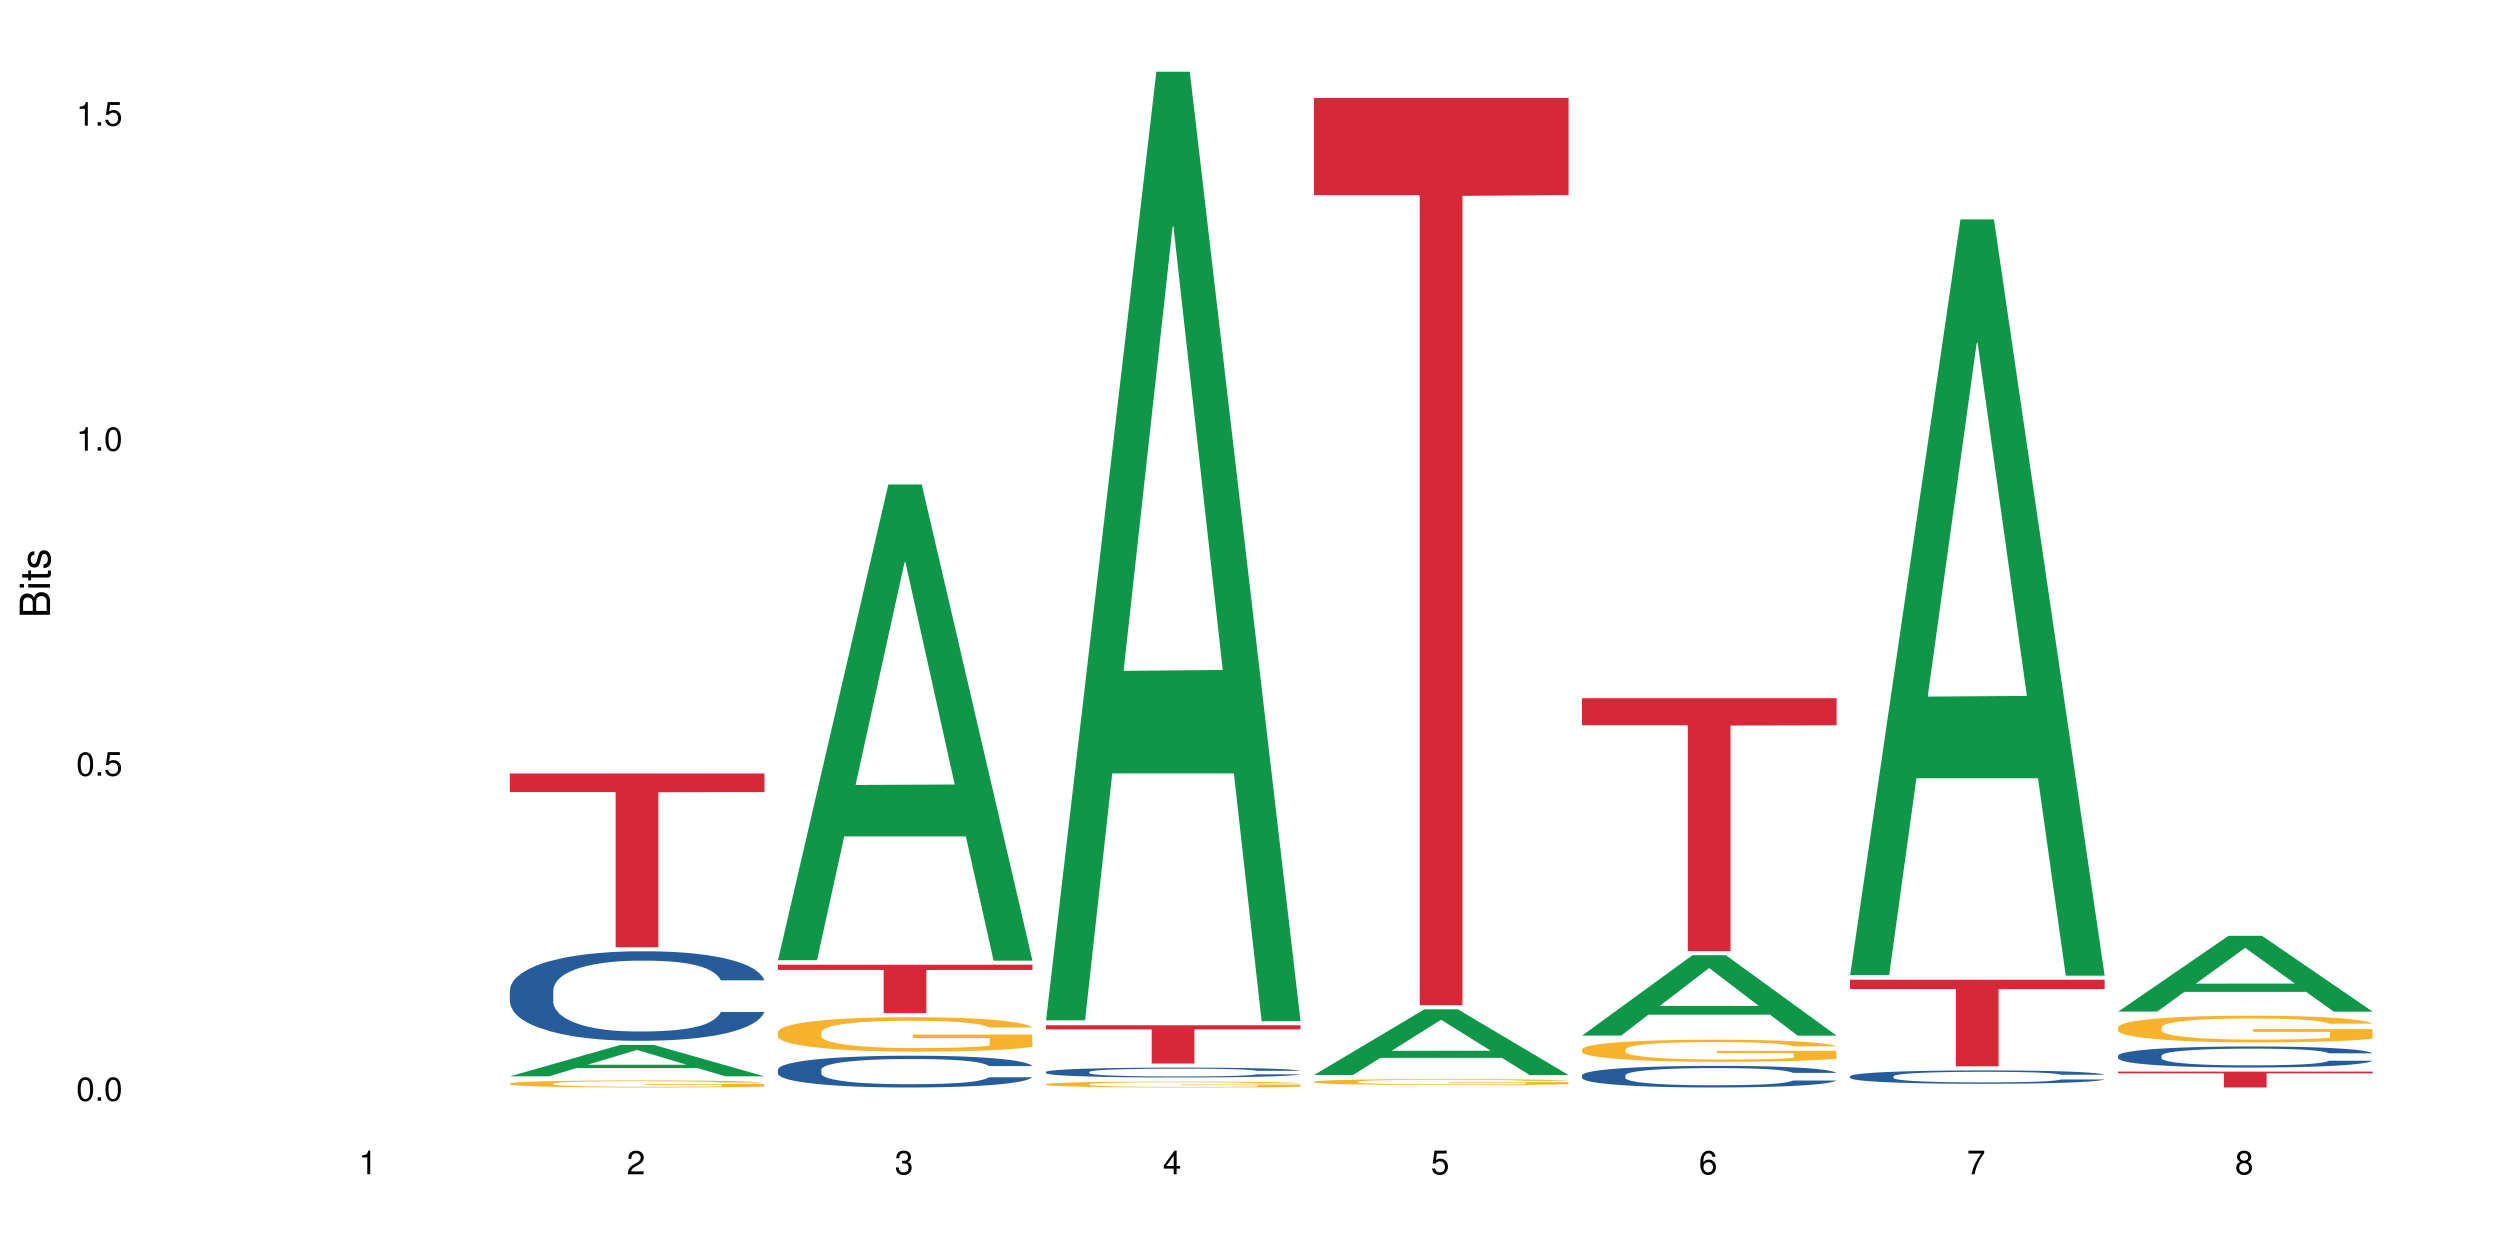 <?xml version="1.0" encoding="UTF-8"?>
<svg xmlns="http://www.w3.org/2000/svg" xmlns:xlink="http://www.w3.org/1999/xlink" width="720pt" height="360pt" viewBox="0 0 720 360" version="1.1">
<defs>
<g>
<symbol overflow="visible" id="glyph0-0">
<path style="stroke:none;" d=""/>
</symbol>
<symbol overflow="visible" id="glyph0-1">
<path style="stroke:none;" d="M 2.641 -6.797 C 2 -6.797 1.422 -6.531 1.078 -6.047 C 0.641 -5.453 0.406 -4.547 0.406 -3.297 C 0.406 -1 1.188 0.219 2.641 0.219 C 4.078 0.219 4.859 -1 4.859 -3.234 C 4.859 -4.562 4.656 -5.438 4.203 -6.047 C 3.844 -6.531 3.281 -6.797 2.641 -6.797 Z M 2.641 -6.047 C 3.547 -6.047 4 -5.125 4 -3.312 C 4 -1.375 3.562 -0.484 2.625 -0.484 C 1.734 -0.484 1.281 -1.422 1.281 -3.281 C 1.281 -5.141 1.734 -6.047 2.641 -6.047 Z M 2.641 -6.047 "/>
</symbol>
<symbol overflow="visible" id="glyph0-2">
<path style="stroke:none;" d="M 1.828 -1 L 0.828 -1 L 0.828 0 L 1.828 0 Z M 1.828 -1 "/>
</symbol>
<symbol overflow="visible" id="glyph0-3">
<path style="stroke:none;" d="M 4.562 -6.797 L 1.062 -6.797 L 0.547 -3.094 L 1.328 -3.094 C 1.719 -3.562 2.047 -3.734 2.578 -3.734 C 3.484 -3.734 4.062 -3.109 4.062 -2.094 C 4.062 -1.125 3.484 -0.531 2.578 -0.531 C 1.828 -0.531 1.375 -0.906 1.188 -1.672 L 0.328 -1.672 C 0.453 -1.109 0.547 -0.844 0.75 -0.594 C 1.125 -0.078 1.828 0.219 2.594 0.219 C 3.969 0.219 4.922 -0.781 4.922 -2.219 C 4.922 -3.562 4.031 -4.484 2.719 -4.484 C 2.25 -4.484 1.859 -4.359 1.469 -4.062 L 1.734 -5.969 L 4.562 -5.969 Z M 4.562 -6.797 "/>
</symbol>
<symbol overflow="visible" id="glyph0-4">
<path style="stroke:none;" d="M 2.484 -4.844 L 2.484 0 L 3.328 0 L 3.328 -6.797 L 2.766 -6.797 C 2.469 -5.75 2.281 -5.609 0.984 -5.453 L 0.984 -4.844 Z M 2.484 -4.844 "/>
</symbol>
<symbol overflow="visible" id="glyph0-5">
<path style="stroke:none;" d="M 4.859 -0.828 L 1.281 -0.828 C 1.359 -1.391 1.672 -1.75 2.5 -2.234 L 3.469 -2.75 C 4.406 -3.266 4.906 -3.969 4.906 -4.812 C 4.906 -5.375 4.672 -5.906 4.266 -6.266 C 3.859 -6.625 3.375 -6.797 2.719 -6.797 C 1.859 -6.797 1.219 -6.5 0.844 -5.922 C 0.609 -5.562 0.5 -5.125 0.484 -4.438 L 1.328 -4.438 C 1.359 -4.906 1.406 -5.188 1.531 -5.406 C 1.75 -5.812 2.188 -6.062 2.703 -6.062 C 3.469 -6.062 4.031 -5.516 4.031 -4.781 C 4.031 -4.25 3.719 -3.797 3.125 -3.438 L 2.234 -2.938 C 0.812 -2.141 0.406 -1.5 0.328 0 L 4.859 0 Z M 4.859 -0.828 "/>
</symbol>
<symbol overflow="visible" id="glyph0-6">
<path style="stroke:none;" d="M 2.125 -3.125 L 2.578 -3.125 C 3.516 -3.125 3.984 -2.703 3.984 -1.891 C 3.984 -1.031 3.469 -0.531 2.578 -0.531 C 1.656 -0.531 1.203 -0.984 1.156 -1.969 L 0.312 -1.969 C 0.344 -1.422 0.438 -1.078 0.609 -0.766 C 0.953 -0.109 1.625 0.219 2.547 0.219 C 3.953 0.219 4.859 -0.609 4.859 -1.906 C 4.859 -2.766 4.516 -3.25 3.703 -3.516 C 4.344 -3.766 4.656 -4.25 4.656 -4.938 C 4.656 -6.109 3.875 -6.797 2.578 -6.797 C 1.203 -6.797 0.484 -6.047 0.453 -4.609 L 1.297 -4.609 C 1.312 -5.016 1.344 -5.25 1.453 -5.453 C 1.641 -5.828 2.062 -6.062 2.594 -6.062 C 3.344 -6.062 3.797 -5.625 3.797 -4.906 C 3.797 -4.422 3.609 -4.141 3.25 -3.984 C 3.016 -3.891 2.719 -3.844 2.125 -3.844 Z M 2.125 -3.125 "/>
</symbol>
<symbol overflow="visible" id="glyph0-7">
<path style="stroke:none;" d="M 3.141 -1.625 L 3.141 0 L 3.984 0 L 3.984 -1.625 L 4.984 -1.625 L 4.984 -2.391 L 3.984 -2.391 L 3.984 -6.797 L 3.359 -6.797 L 0.266 -2.516 L 0.266 -1.625 Z M 3.141 -2.391 L 1 -2.391 L 3.141 -5.359 Z M 3.141 -2.391 "/>
</symbol>
<symbol overflow="visible" id="glyph0-8">
<path style="stroke:none;" d="M 4.781 -5.031 C 4.609 -6.141 3.891 -6.797 2.844 -6.797 C 2.094 -6.797 1.422 -6.438 1.031 -5.828 C 0.609 -5.172 0.406 -4.344 0.406 -3.094 C 0.406 -1.953 0.578 -1.234 0.984 -0.625 C 1.359 -0.078 1.953 0.219 2.703 0.219 C 3.984 0.219 4.922 -0.734 4.922 -2.078 C 4.922 -3.344 4.062 -4.234 2.844 -4.234 C 2.172 -4.234 1.641 -3.969 1.281 -3.469 C 1.281 -5.125 1.828 -6.047 2.797 -6.047 C 3.391 -6.047 3.797 -5.672 3.938 -5.031 Z M 2.734 -3.484 C 3.547 -3.484 4.062 -2.922 4.062 -2 C 4.062 -1.156 3.484 -0.531 2.703 -0.531 C 1.922 -0.531 1.328 -1.188 1.328 -2.047 C 1.328 -2.891 1.906 -3.484 2.734 -3.484 Z M 2.734 -3.484 "/>
</symbol>
<symbol overflow="visible" id="glyph0-9">
<path style="stroke:none;" d="M 4.984 -6.797 L 0.438 -6.797 L 0.438 -5.969 L 4.109 -5.969 C 2.5 -3.656 1.828 -2.234 1.328 0 L 2.219 0 C 2.594 -2.172 3.453 -4.047 4.984 -6.094 Z M 4.984 -6.797 "/>
</symbol>
<symbol overflow="visible" id="glyph0-10">
<path style="stroke:none;" d="M 3.75 -3.578 C 4.453 -4 4.688 -4.344 4.688 -4.984 C 4.688 -6.047 3.844 -6.797 2.641 -6.797 C 1.438 -6.797 0.594 -6.047 0.594 -4.984 C 0.594 -4.359 0.828 -4.016 1.516 -3.578 C 0.734 -3.203 0.359 -2.641 0.359 -1.891 C 0.359 -0.641 1.297 0.219 2.641 0.219 C 3.984 0.219 4.922 -0.641 4.922 -1.875 C 4.922 -2.641 4.531 -3.203 3.75 -3.578 Z M 2.641 -6.047 C 3.359 -6.047 3.812 -5.625 3.812 -4.969 C 3.812 -4.344 3.344 -3.922 2.641 -3.922 C 1.922 -3.922 1.453 -4.344 1.453 -4.984 C 1.453 -5.625 1.922 -6.047 2.641 -6.047 Z M 2.641 -3.203 C 3.484 -3.203 4.062 -2.672 4.062 -1.875 C 4.062 -1.062 3.484 -0.531 2.625 -0.531 C 1.797 -0.531 1.219 -1.078 1.219 -1.875 C 1.219 -2.672 1.797 -3.203 2.641 -3.203 Z M 2.641 -3.203 "/>
</symbol>
<symbol overflow="visible" id="glyph1-0">
<path style="stroke:none;" d=""/>
</symbol>
<symbol overflow="visible" id="glyph1-1">
<path style="stroke:none;" d="M 0 -0.953 L 0 -4.891 C 0 -5.719 -0.234 -6.344 -0.734 -6.797 C -1.188 -7.234 -1.812 -7.469 -2.5 -7.469 C -3.547 -7.469 -4.188 -7 -4.625 -5.875 C -4.984 -6.672 -5.641 -7.094 -6.531 -7.094 C -7.156 -7.094 -7.734 -6.859 -8.141 -6.391 C -8.562 -5.938 -8.75 -5.344 -8.75 -4.5 L -8.75 -0.953 Z M -4.984 -2.062 L -7.766 -2.062 L -7.766 -4.219 C -7.766 -4.844 -7.688 -5.203 -7.453 -5.5 C -7.219 -5.812 -6.859 -5.969 -6.375 -5.969 C -5.906 -5.969 -5.531 -5.812 -5.297 -5.5 C -5.062 -5.203 -4.984 -4.844 -4.984 -4.219 Z M -0.984 -2.062 L -4 -2.062 L -4 -4.781 C -4 -5.328 -3.859 -5.688 -3.578 -5.953 C -3.297 -6.219 -2.922 -6.359 -2.484 -6.359 C -2.062 -6.359 -1.688 -6.219 -1.406 -5.953 C -1.109 -5.688 -0.984 -5.328 -0.984 -4.781 Z M -0.984 -2.062 "/>
</symbol>
<symbol overflow="visible" id="glyph1-2">
<path style="stroke:none;" d="M -6.281 -1.797 L -6.281 -0.797 L 0 -0.797 L 0 -1.797 Z M -8.75 -1.797 L -8.75 -0.797 L -7.484 -0.797 L -7.484 -1.797 Z M -8.75 -1.797 "/>
</symbol>
<symbol overflow="visible" id="glyph1-3">
<path style="stroke:none;" d="M -6.281 -3.047 L -6.281 -2.016 L -8.016 -2.016 L -8.016 -1.016 L -6.281 -1.016 L -6.281 -0.172 L -5.469 -0.172 L -5.469 -1.016 L -0.719 -1.016 C -0.078 -1.016 0.281 -1.453 0.281 -2.234 C 0.281 -2.469 0.25 -2.719 0.188 -3.047 L -0.641 -3.047 C -0.609 -2.922 -0.594 -2.766 -0.594 -2.562 C -0.594 -2.141 -0.719 -2.016 -1.156 -2.016 L -5.469 -2.016 L -5.469 -3.047 Z M -6.281 -3.047 "/>
</symbol>
<symbol overflow="visible" id="glyph1-4">
<path style="stroke:none;" d="M -4.531 -5.25 C -5.766 -5.25 -6.469 -4.422 -6.469 -2.969 C -6.469 -1.516 -5.719 -0.562 -4.547 -0.562 C -3.562 -0.562 -3.094 -1.062 -2.734 -2.562 L -2.516 -3.484 C -2.344 -4.188 -2.094 -4.469 -1.625 -4.469 C -1.047 -4.469 -0.641 -3.875 -0.641 -3 C -0.641 -2.453 -0.797 -2 -1.062 -1.75 C -1.25 -1.594 -1.422 -1.531 -1.875 -1.469 L -1.875 -0.406 C -0.422 -0.453 0.281 -1.266 0.281 -2.922 C 0.281 -4.5 -0.5 -5.516 -1.719 -5.516 C -2.656 -5.516 -3.172 -4.984 -3.469 -3.734 L -3.703 -2.766 C -3.891 -1.953 -4.156 -1.609 -4.594 -1.609 C -5.172 -1.609 -5.547 -2.125 -5.547 -2.938 C -5.547 -3.75 -5.203 -4.172 -4.531 -4.203 Z M -4.531 -5.25 "/>
</symbol>
</g>
</defs>
<g id="surface88314">
<rect x="0" y="0" width="720" height="360" style="fill:rgb(100%,100%,100%);fill-opacity:1;stroke:none;"/>
<path style=" stroke:none;fill-rule:nonzero;fill:rgb(6.275%,58.824%,28.235%);fill-opacity:1;" d="M 146.824 309.984 L 146.902 309.977 L 178.637 300.934 L 188.273 300.934 L 220.16 309.992 L 208.957 309.992 L 200.965 307.629 L 165.941 307.629 L 158.109 309.984 L 146.824 309.984 L 169.312 306.648 L 197.754 306.641 L 183.57 302.414 L 183.414 302.406 L 183.258 302.43 L 169.234 306.641 L 169.312 306.648 Z M 146.824 309.984 "/>
<path style=" stroke:none;fill-rule:nonzero;fill:rgb(14.51%,36.078%,60%);fill-opacity:1;" d="M 146.824 285.195 L 146.914 285.172 L 146.914 284.609 L 147.184 283.711 L 147.809 282.582 L 148.434 281.805 L 150.043 280.414 L 152.281 279.07 L 154.605 278.035 L 156.305 277.422 L 157.824 276.949 L 161.312 276.078 L 163.551 275.629 L 165.965 275.23 L 168.914 274.828 L 171.062 274.594 L 175.891 274.215 L 179.469 274.051 L 182.242 273.98 L 188.234 273.98 L 191.812 274.074 L 194.406 274.191 L 197.266 274.383 L 199.68 274.594 L 203.883 275.113 L 207.641 275.773 L 209.34 276.148 L 212.023 276.879 L 214.078 277.586 L 215.512 278.199 L 217.121 279.07 L 218.551 280.129 L 219.625 281.332 L 220.16 282.344 L 207.641 282.344 L 207.016 281.402 L 206.301 280.672 L 204.957 279.707 L 203.617 279.023 L 201.738 278.34 L 200.039 277.891 L 197.715 277.445 L 195.656 277.16 L 193.512 276.949 L 191.453 276.809 L 187.52 276.668 L 182.957 276.668 L 181.258 276.715 L 177.77 276.902 L 175.891 277.066 L 173.207 277.398 L 171.332 277.703 L 169.094 278.176 L 167.574 278.574 L 165.695 279.188 L 164.355 279.73 L 162.836 280.508 L 161.941 281.098 L 161.137 281.758 L 160.418 282.535 L 159.883 283.359 L 159.523 284.23 L 159.348 285.078 L 159.348 288.73 L 159.523 289.578 L 159.973 290.57 L 161.137 292.008 L 162.836 293.254 L 164.801 294.246 L 166.68 294.953 L 167.754 295.281 L 169.184 295.656 L 171.418 296.129 L 174.641 296.602 L 176.516 296.789 L 179.379 296.977 L 182.332 297.07 L 186.266 297.07 L 189.754 296.977 L 192.078 296.859 L 194.492 296.672 L 197.805 296.27 L 199.859 295.895 L 201.648 295.445 L 202.988 295 L 203.883 294.621 L 205.227 293.891 L 206.301 293.09 L 207.105 292.266 L 207.641 291.465 L 220.16 291.465 L 219.625 292.406 L 218.82 293.324 L 218.016 294.008 L 216.762 294.832 L 215.332 295.562 L 213.273 296.387 L 211.574 296.93 L 209.34 297.52 L 207.281 297.969 L 205.047 298.367 L 201.738 298.84 L 199.59 299.074 L 197.266 299.285 L 194.492 299.477 L 191.004 299.641 L 187.25 299.734 L 183.762 299.758 L 180.004 299.711 L 177.234 299.617 L 173.566 299.406 L 169.004 298.98 L 165.695 298.531 L 163.102 298.086 L 160.867 297.613 L 158.363 296.977 L 155.145 295.941 L 153.176 295.141 L 151.832 294.48 L 150.312 293.562 L 149.238 292.738 L 147.988 291.418 L 147.094 289.742 L 146.824 288.449 Z M 146.824 285.195 "/>
<path style=" stroke:none;fill-rule:nonzero;fill:rgb(96.863%,70.196%,16.863%);fill-opacity:1;" d="M 146.824 312.035 L 146.914 312.035 L 146.914 311.996 L 147.273 311.914 L 148.168 311.801 L 149.328 311.707 L 150.582 311.633 L 151.387 311.594 L 152.727 311.535 L 153.891 311.496 L 156.844 311.414 L 160.598 311.336 L 162.656 311.301 L 164.98 311.27 L 168.289 311.234 L 169.809 311.223 L 174.461 311.191 L 179.738 311.176 L 185.551 311.168 L 188.234 311.172 L 191.898 311.176 L 196.91 311.199 L 199.77 311.215 L 202.008 311.234 L 204.332 311.258 L 207.195 311.297 L 209.875 311.34 L 212.023 311.387 L 214.168 311.441 L 215.957 311.5 L 217.477 311.566 L 218.82 311.641 L 219.625 311.707 L 220.16 311.773 L 207.73 311.773 L 207.016 311.707 L 206.211 311.656 L 204.867 311.598 L 203.527 311.551 L 202.184 311.516 L 199.68 311.469 L 197.535 311.438 L 194.852 311.414 L 192.258 311.395 L 189.305 311.387 L 187.52 311.383 L 182.777 311.383 L 178.484 311.395 L 175.98 311.41 L 174.191 311.426 L 171.688 311.453 L 170.168 311.473 L 169.273 311.488 L 166.59 311.547 L 164.801 311.598 L 163.816 311.633 L 162.566 311.688 L 161.672 311.738 L 160.688 311.812 L 160.152 311.867 L 159.434 311.996 L 159.348 312.328 L 159.613 312.398 L 160.152 312.473 L 160.867 312.539 L 161.941 312.609 L 163.012 312.664 L 164.891 312.738 L 166.5 312.785 L 167.754 312.816 L 170.168 312.867 L 171.152 312.883 L 173.477 312.918 L 175.891 312.941 L 178.844 312.965 L 181.078 312.977 L 184.656 312.984 L 189.219 312.984 L 194.582 312.973 L 197.98 312.957 L 200.309 312.945 L 201.828 312.93 L 203.707 312.91 L 205.047 312.891 L 206.301 312.871 L 207.82 312.84 L 207.82 312.398 L 185.73 312.395 L 185.73 312.188 L 220.07 312.188 L 220.16 312.91 L 218.285 312.961 L 215.957 313.008 L 213.723 313.047 L 211.398 313.078 L 208.086 313.113 L 205.406 313.133 L 201.289 313.16 L 197.535 313.176 L 193.598 313.188 L 190.113 313.195 L 185.996 313.195 L 182.332 313.191 L 178.395 313.18 L 175.266 313.168 L 172.402 313.148 L 169.543 313.125 L 165.965 313.086 L 163.641 313.055 L 161.223 313.016 L 158.809 312.969 L 156.664 312.918 L 155.23 312.879 L 153.801 312.836 L 152.281 312.777 L 150.852 312.715 L 149.777 312.66 L 148.793 312.594 L 148.078 312.531 L 147.363 312.449 L 147.004 312.383 L 146.824 312.324 Z M 146.824 312.035 "/>
<path style=" stroke:none;fill-rule:nonzero;fill:rgb(83.922%,15.686%,22.353%);fill-opacity:1;" d="M 146.824 222.766 L 220.16 222.766 L 220.16 228.121 L 189.598 228.168 L 189.598 272.805 L 177.301 272.805 L 177.301 228.215 L 177.121 228.121 L 146.824 228.121 Z M 146.824 222.766 "/>
<path style=" stroke:none;fill-rule:nonzero;fill:rgb(6.275%,58.824%,28.235%);fill-opacity:1;" d="M 224.02 276.543 L 224.098 276.414 L 255.832 139.535 L 265.469 139.535 L 297.355 276.672 L 286.152 276.672 L 278.16 240.875 L 243.141 240.875 L 235.305 276.543 L 224.02 276.543 L 246.508 226.066 L 274.949 225.938 L 260.77 161.941 L 260.609 161.812 L 260.453 162.199 L 246.43 225.938 L 246.508 226.066 Z M 224.02 276.543 "/>
<path style=" stroke:none;fill-rule:nonzero;fill:rgb(14.51%,36.078%,60%);fill-opacity:1;" d="M 224.02 308.031 L 224.109 308.02 L 224.109 307.82 L 224.379 307.504 L 225.004 307.102 L 225.633 306.824 L 227.242 306.332 L 229.477 305.855 L 231.801 305.488 L 233.5 305.27 L 235.023 305.105 L 238.508 304.793 L 240.746 304.637 L 243.16 304.492 L 246.113 304.352 L 248.258 304.27 L 253.086 304.133 L 256.664 304.074 L 259.438 304.051 L 265.43 304.051 L 269.008 304.082 L 271.602 304.125 L 274.461 304.191 L 276.875 304.27 L 281.082 304.453 L 284.836 304.688 L 286.535 304.82 L 289.219 305.078 L 291.277 305.328 L 292.707 305.547 L 294.316 305.855 L 295.746 306.23 L 296.82 306.66 L 297.355 307.02 L 284.836 307.02 L 284.211 306.684 L 283.496 306.426 L 282.152 306.082 L 280.812 305.84 L 278.934 305.598 L 277.234 305.438 L 274.91 305.281 L 272.852 305.18 L 270.707 305.105 L 268.648 305.055 L 264.715 305.004 L 260.152 305.004 L 258.453 305.02 L 254.965 305.086 L 253.086 305.145 L 250.406 305.262 L 248.527 305.371 L 246.289 305.539 L 244.77 305.68 L 242.891 305.898 L 241.551 306.09 L 240.031 306.367 L 239.137 306.574 L 238.332 306.809 L 237.613 307.086 L 237.078 307.379 L 236.723 307.688 L 236.543 307.988 L 236.543 309.285 L 236.723 309.586 L 237.168 309.938 L 238.332 310.445 L 240.031 310.887 L 241.996 311.238 L 243.875 311.492 L 244.949 311.609 L 246.379 311.742 L 248.617 311.91 L 251.836 312.074 L 253.715 312.141 L 256.574 312.211 L 259.527 312.242 L 263.461 312.242 L 266.949 312.211 L 269.273 312.168 L 271.691 312.102 L 275 311.957 L 277.055 311.824 L 278.844 311.668 L 280.188 311.508 L 281.082 311.375 L 282.422 311.113 L 283.496 310.828 L 284.301 310.539 L 284.836 310.254 L 297.355 310.254 L 296.82 310.586 L 296.016 310.914 L 295.211 311.156 L 293.957 311.449 L 292.527 311.707 L 290.473 312 L 288.773 312.191 L 286.535 312.402 L 284.48 312.559 L 282.242 312.703 L 278.934 312.871 L 276.789 312.953 L 274.461 313.027 L 271.691 313.094 L 268.203 313.152 L 264.445 313.188 L 260.957 313.195 L 257.203 313.18 L 254.43 313.145 L 250.762 313.07 L 246.199 312.922 L 242.891 312.762 L 240.297 312.602 L 238.062 312.434 L 235.559 312.211 L 232.34 311.84 L 230.371 311.559 L 229.031 311.324 L 227.508 310.996 L 226.438 310.703 L 225.184 310.238 L 224.289 309.645 L 224.02 309.184 Z M 224.02 308.031 "/>
<path style=" stroke:none;fill-rule:nonzero;fill:rgb(96.863%,70.196%,16.863%);fill-opacity:1;" d="M 224.02 297.203 L 224.109 297.195 L 224.109 297.012 L 224.469 296.605 L 225.363 296.043 L 226.523 295.582 L 227.777 295.219 L 228.582 295.031 L 229.926 294.758 L 231.086 294.559 L 234.039 294.152 L 237.793 293.77 L 239.852 293.605 L 242.176 293.453 L 245.484 293.281 L 247.004 293.219 L 251.656 293.074 L 256.934 292.98 L 262.746 292.953 L 265.43 292.965 L 269.098 293 L 274.105 293.098 L 276.965 293.191 L 279.203 293.281 L 281.527 293.398 L 284.391 293.578 L 287.074 293.797 L 289.219 294.016 L 291.367 294.285 L 293.152 294.578 L 294.676 294.895 L 296.016 295.273 L 296.82 295.59 L 297.355 295.91 L 284.926 295.91 L 284.211 295.59 L 283.406 295.348 L 282.062 295.047 L 280.723 294.832 L 279.383 294.656 L 276.875 294.422 L 274.73 294.277 L 272.047 294.152 L 269.453 294.07 L 266.504 294.016 L 264.715 293.996 L 259.973 293.996 L 255.68 294.059 L 253.176 294.133 L 251.387 294.203 L 248.883 294.34 L 247.363 294.449 L 246.469 294.523 L 243.785 294.805 L 241.996 295.055 L 241.016 295.23 L 239.762 295.5 L 238.867 295.746 L 237.883 296.109 L 237.348 296.379 L 236.633 296.996 L 236.543 298.625 L 236.809 298.969 L 237.348 299.344 L 238.062 299.668 L 239.137 300.012 L 240.207 300.273 L 242.086 300.629 L 243.695 300.863 L 244.949 301.02 L 247.363 301.262 L 248.348 301.344 L 250.672 301.508 L 253.086 301.633 L 256.039 301.742 L 258.273 301.797 L 261.852 301.844 L 266.414 301.844 L 271.777 301.789 L 275.176 301.715 L 277.504 301.645 L 279.023 301.578 L 280.902 301.48 L 282.242 301.391 L 283.496 301.289 L 285.016 301.137 L 285.016 298.969 L 262.926 298.961 L 262.926 297.945 L 297.27 297.938 L 297.355 301.48 L 295.48 301.727 L 293.152 301.961 L 290.918 302.141 L 288.594 302.297 L 285.285 302.469 L 282.602 302.578 L 278.488 302.703 L 274.73 302.785 L 270.797 302.84 L 267.309 302.867 L 263.195 302.875 L 259.527 302.859 L 255.59 302.805 L 252.461 302.73 L 249.598 302.641 L 246.738 302.523 L 243.16 302.332 L 240.836 302.18 L 238.422 301.988 L 236.004 301.762 L 233.859 301.516 L 232.43 301.328 L 230.996 301.109 L 229.477 300.836 L 228.047 300.527 L 226.973 300.25 L 225.988 299.93 L 225.273 299.633 L 224.559 299.223 L 224.199 298.898 L 224.02 298.617 Z M 224.02 297.203 "/>
<path style=" stroke:none;fill-rule:nonzero;fill:rgb(83.922%,15.686%,22.353%);fill-opacity:1;" d="M 224.02 277.844 L 297.355 277.844 L 297.355 279.336 L 266.793 279.352 L 266.793 291.781 L 254.496 291.781 L 254.496 279.363 L 254.316 279.336 L 224.02 279.336 Z M 224.02 277.844 "/>
<path style=" stroke:none;fill-rule:nonzero;fill:rgb(6.275%,58.824%,28.235%);fill-opacity:1;" d="M 301.219 293.855 L 301.297 293.598 L 333.027 20.664 L 342.664 20.664 L 374.555 294.109 L 363.348 294.109 L 355.355 222.73 L 320.336 222.73 L 312.5 293.855 L 301.219 293.855 L 323.703 193.203 L 352.145 192.949 L 337.965 65.34 L 337.809 65.082 L 337.648 65.852 L 323.625 192.949 L 323.703 193.203 Z M 301.219 293.855 "/>
<path style=" stroke:none;fill-rule:nonzero;fill:rgb(14.51%,36.078%,60%);fill-opacity:1;" d="M 301.219 308.711 L 301.305 308.707 L 301.305 308.645 L 301.574 308.547 L 302.199 308.422 L 302.828 308.336 L 304.438 308.184 L 306.672 308.035 L 308.996 307.922 L 310.695 307.852 L 312.219 307.801 L 315.707 307.703 L 317.941 307.656 L 320.355 307.609 L 323.309 307.566 L 325.453 307.539 L 330.285 307.5 L 333.859 307.48 L 336.633 307.473 L 342.625 307.473 L 346.203 307.484 L 348.797 307.496 L 351.656 307.516 L 354.074 307.539 L 358.277 307.598 L 362.031 307.672 L 363.73 307.711 L 366.414 307.793 L 368.473 307.871 L 369.902 307.938 L 371.512 308.035 L 372.945 308.152 L 374.016 308.285 L 374.555 308.395 L 362.031 308.395 L 361.406 308.293 L 360.691 308.211 L 359.348 308.105 L 358.008 308.031 L 356.129 307.953 L 354.43 307.906 L 352.105 307.855 L 350.047 307.824 L 347.902 307.801 L 345.844 307.785 L 341.91 307.77 L 337.348 307.77 L 335.648 307.773 L 332.16 307.797 L 330.285 307.812 L 327.602 307.852 L 325.723 307.883 L 323.484 307.938 L 321.965 307.98 L 320.086 308.047 L 318.746 308.105 L 317.227 308.191 L 316.332 308.258 L 315.527 308.332 L 314.812 308.418 L 314.273 308.508 L 313.918 308.605 L 313.738 308.699 L 313.738 309.102 L 313.918 309.195 L 314.363 309.305 L 315.527 309.461 L 317.227 309.598 L 319.195 309.707 L 321.07 309.785 L 322.145 309.824 L 323.574 309.863 L 325.812 309.918 L 329.031 309.969 L 330.91 309.988 L 333.77 310.008 L 336.723 310.02 L 340.656 310.02 L 344.145 310.008 L 346.473 309.996 L 348.887 309.977 L 352.195 309.934 L 354.25 309.891 L 356.039 309.84 L 357.383 309.793 L 358.277 309.75 L 359.617 309.668 L 360.691 309.582 L 361.496 309.488 L 362.031 309.402 L 374.555 309.402 L 374.016 309.504 L 373.211 309.605 L 372.406 309.684 L 371.156 309.773 L 369.723 309.855 L 367.668 309.945 L 365.969 310.004 L 363.73 310.07 L 361.676 310.117 L 359.438 310.164 L 356.129 310.215 L 353.984 310.242 L 351.656 310.266 L 348.887 310.285 L 345.398 310.305 L 341.641 310.312 L 338.152 310.316 L 334.398 310.312 L 331.625 310.301 L 327.957 310.277 L 323.398 310.23 L 320.086 310.18 L 317.496 310.133 L 315.258 310.078 L 312.754 310.008 L 309.535 309.895 L 307.566 309.809 L 306.227 309.734 L 304.707 309.633 L 303.633 309.543 L 302.379 309.395 L 301.484 309.211 L 301.219 309.07 Z M 301.219 308.711 "/>
<path style=" stroke:none;fill-rule:nonzero;fill:rgb(96.863%,70.196%,16.863%);fill-opacity:1;" d="M 301.219 312.223 L 301.305 312.219 L 301.305 312.188 L 301.664 312.117 L 302.559 312.023 L 303.723 311.941 L 304.973 311.879 L 305.777 311.848 L 307.121 311.801 L 308.281 311.766 L 311.234 311.695 L 314.988 311.633 L 317.047 311.602 L 319.371 311.578 L 322.68 311.547 L 324.203 311.535 L 328.852 311.512 L 334.129 311.496 L 339.941 311.492 L 342.625 311.492 L 346.293 311.5 L 351.301 311.516 L 354.164 311.531 L 356.398 311.547 L 358.723 311.566 L 361.586 311.598 L 364.27 311.637 L 366.414 311.672 L 368.562 311.719 L 370.352 311.77 L 371.871 311.824 L 373.211 311.891 L 374.016 311.945 L 374.555 312 L 362.121 312 L 361.406 311.945 L 360.602 311.902 L 359.262 311.852 L 357.918 311.812 L 356.578 311.785 L 354.074 311.742 L 351.926 311.719 L 349.242 311.695 L 346.648 311.684 L 343.699 311.672 L 337.168 311.672 L 332.875 311.68 L 330.371 311.695 L 328.586 311.707 L 326.078 311.73 L 324.559 311.746 L 320.98 311.809 L 319.195 311.852 L 318.211 311.883 L 316.957 311.93 L 316.062 311.969 L 315.078 312.031 L 314.543 312.078 L 313.828 312.184 L 313.738 312.465 L 314.008 312.523 L 314.543 312.59 L 315.258 312.645 L 316.332 312.703 L 317.406 312.75 L 319.281 312.809 L 320.895 312.852 L 322.145 312.875 L 324.559 312.918 L 325.543 312.934 L 327.867 312.961 L 330.285 312.984 L 333.234 313 L 335.469 313.012 L 339.047 313.02 L 343.609 313.02 L 348.977 313.008 L 352.375 312.996 L 354.699 312.984 L 356.219 312.973 L 358.098 312.957 L 359.438 312.941 L 360.691 312.922 L 362.211 312.898 L 362.211 312.523 L 340.121 312.523 L 340.121 312.348 L 374.465 312.348 L 374.555 312.957 L 372.676 313 L 370.352 313.039 L 368.113 313.07 L 365.789 313.098 L 362.48 313.125 L 359.797 313.145 L 355.684 313.168 L 351.926 313.18 L 347.992 313.191 L 344.504 313.195 L 340.391 313.195 L 336.723 313.191 L 332.789 313.184 L 329.656 313.172 L 326.797 313.156 L 323.934 313.137 L 320.355 313.102 L 318.031 313.074 L 315.617 313.043 L 313.203 313.004 L 311.055 312.961 L 309.625 312.93 L 308.191 312.891 L 306.672 312.844 L 305.242 312.793 L 304.168 312.746 L 303.184 312.691 L 302.469 312.637 L 301.754 312.57 L 301.395 312.512 L 301.219 312.465 Z M 301.219 312.223 "/>
<path style=" stroke:none;fill-rule:nonzero;fill:rgb(83.922%,15.686%,22.353%);fill-opacity:1;" d="M 301.219 295.285 L 374.555 295.285 L 374.555 296.465 L 343.988 296.477 L 343.988 306.297 L 331.691 306.297 L 331.691 296.484 L 331.516 296.465 L 301.219 296.465 Z M 301.219 295.285 "/>
<path style=" stroke:none;fill-rule:nonzero;fill:rgb(6.275%,58.824%,28.235%);fill-opacity:1;" d="M 378.414 309.594 L 378.492 309.574 L 410.223 290.688 L 419.859 290.688 L 451.75 309.613 L 440.547 309.613 L 432.555 304.672 L 397.531 304.672 L 389.695 309.594 L 378.414 309.594 L 400.898 302.629 L 429.34 302.609 L 415.16 293.781 L 415.004 293.762 L 414.848 293.816 L 400.82 302.609 L 400.898 302.629 Z M 378.414 309.594 "/>
<path style=" stroke:none;fill-rule:nonzero;fill:rgb(96.863%,70.196%,16.863%);fill-opacity:1;" d="M 378.414 311.516 L 378.504 311.516 L 378.504 311.484 L 378.859 311.414 L 379.754 311.316 L 380.918 311.238 L 382.168 311.176 L 382.973 311.145 L 384.316 311.098 L 385.477 311.062 L 388.43 310.992 L 392.188 310.926 L 394.242 310.898 L 396.566 310.871 L 399.879 310.844 L 401.398 310.832 L 406.047 310.805 L 411.324 310.789 L 417.137 310.785 L 419.82 310.789 L 423.488 310.793 L 428.496 310.812 L 431.359 310.828 L 433.594 310.844 L 435.918 310.863 L 438.781 310.895 L 441.465 310.93 L 443.609 310.969 L 445.758 311.016 L 447.547 311.066 L 449.066 311.121 L 450.406 311.184 L 451.211 311.238 L 451.75 311.293 L 439.316 311.293 L 438.602 311.238 L 437.797 311.199 L 436.457 311.145 L 435.113 311.109 L 433.773 311.078 L 431.27 311.039 L 429.121 311.016 L 426.438 310.992 L 423.848 310.977 L 420.895 310.969 L 419.105 310.965 L 414.367 310.965 L 410.074 310.977 L 407.57 310.988 L 405.781 311 L 403.277 311.023 L 401.754 311.043 L 400.859 311.055 L 398.18 311.105 L 396.391 311.148 L 395.406 311.176 L 394.152 311.223 L 393.258 311.266 L 392.277 311.328 L 391.738 311.375 L 391.023 311.48 L 390.934 311.762 L 391.203 311.82 L 391.738 311.883 L 392.453 311.941 L 393.527 312 L 394.602 312.043 L 396.48 312.105 L 398.09 312.145 L 399.34 312.172 L 401.754 312.215 L 402.738 312.23 L 405.066 312.258 L 407.48 312.277 L 410.43 312.297 L 412.668 312.305 L 416.242 312.312 L 420.805 312.312 L 426.172 312.305 L 429.57 312.293 L 431.895 312.281 L 433.414 312.27 L 435.293 312.25 L 436.637 312.238 L 437.887 312.219 L 439.406 312.191 L 439.406 311.82 L 417.316 311.82 L 417.316 311.645 L 451.66 311.645 L 451.75 312.25 L 449.871 312.293 L 447.547 312.336 L 445.309 312.367 L 442.984 312.391 L 439.676 312.422 L 436.992 312.441 L 432.879 312.461 L 429.121 312.477 L 425.188 312.484 L 421.699 312.488 L 417.586 312.492 L 413.918 312.488 L 409.984 312.48 L 406.852 312.469 L 403.992 312.453 L 401.129 312.43 L 397.551 312.398 L 395.227 312.371 L 392.812 312.34 L 390.398 312.301 L 388.25 312.258 L 386.82 312.227 L 385.391 312.188 L 383.867 312.141 L 382.438 312.09 L 381.363 312.039 L 380.379 311.984 L 379.664 311.934 L 378.949 311.863 L 378.594 311.809 L 378.414 311.758 Z M 378.414 311.516 "/>
<path style=" stroke:none;fill-rule:nonzero;fill:rgb(83.922%,15.686%,22.353%);fill-opacity:1;" d="M 378.414 28.199 L 451.75 28.199 L 451.75 56.172 L 421.184 56.418 L 421.184 289.516 L 408.887 289.516 L 408.887 56.664 L 408.711 56.172 L 378.414 56.172 Z M 378.414 28.199 "/>
<path style=" stroke:none;fill-rule:nonzero;fill:rgb(6.275%,58.824%,28.235%);fill-opacity:1;" d="M 455.609 298.25 L 455.688 298.227 L 487.418 275.098 L 497.055 275.098 L 528.945 298.27 L 517.742 298.27 L 509.75 292.223 L 474.727 292.223 L 466.891 298.25 L 455.609 298.25 L 478.094 289.719 L 506.535 289.699 L 492.355 278.887 L 492.199 278.863 L 492.043 278.93 L 478.016 289.699 L 478.094 289.719 Z M 455.609 298.25 "/>
<path style=" stroke:none;fill-rule:nonzero;fill:rgb(14.51%,36.078%,60%);fill-opacity:1;" d="M 455.609 309.68 L 455.699 309.672 L 455.699 309.539 L 455.965 309.32 L 456.594 309.047 L 457.219 308.859 L 458.828 308.523 L 461.066 308.199 L 463.391 307.949 L 465.09 307.801 L 466.609 307.688 L 470.098 307.477 L 472.332 307.371 L 474.746 307.273 L 477.699 307.176 L 479.848 307.117 L 484.676 307.027 L 488.254 306.988 L 491.023 306.973 L 497.016 306.973 L 500.594 306.992 L 503.188 307.023 L 506.051 307.066 L 508.465 307.117 L 512.668 307.246 L 516.426 307.402 L 518.125 307.496 L 520.805 307.672 L 522.863 307.84 L 524.293 307.988 L 525.906 308.199 L 527.336 308.457 L 528.41 308.746 L 528.945 308.992 L 516.426 308.992 L 515.797 308.762 L 515.082 308.586 L 513.742 308.355 L 512.398 308.188 L 510.523 308.023 L 508.824 307.914 L 506.496 307.809 L 504.441 307.738 L 502.293 307.688 L 500.238 307.652 L 496.301 307.621 L 491.742 307.621 L 490.043 307.633 L 486.555 307.676 L 484.676 307.715 L 481.992 307.797 L 480.113 307.871 L 477.879 307.984 L 476.359 308.082 L 474.48 308.23 L 473.137 308.359 L 471.617 308.547 L 470.723 308.691 L 469.918 308.848 L 469.203 309.035 L 468.668 309.234 L 468.309 309.445 L 468.129 309.652 L 468.129 310.531 L 468.309 310.738 L 468.758 310.977 L 469.918 311.324 L 471.617 311.625 L 473.586 311.863 L 475.465 312.035 L 476.535 312.113 L 477.969 312.207 L 480.203 312.32 L 483.422 312.434 L 485.301 312.48 L 488.164 312.523 L 491.113 312.547 L 495.051 312.547 L 498.539 312.523 L 500.863 312.496 L 503.277 312.449 L 506.586 312.355 L 508.645 312.262 L 510.434 312.156 L 511.773 312.047 L 512.668 311.957 L 514.008 311.777 L 515.082 311.586 L 515.887 311.387 L 516.426 311.191 L 528.945 311.191 L 528.41 311.422 L 527.605 311.641 L 526.797 311.809 L 525.547 312.008 L 524.117 312.184 L 522.059 312.383 L 520.359 312.512 L 518.125 312.656 L 516.066 312.762 L 513.832 312.859 L 510.523 312.973 L 508.375 313.031 L 506.051 313.082 L 503.277 313.129 L 499.789 313.168 L 496.035 313.191 L 492.547 313.195 L 488.789 313.184 L 486.016 313.16 L 482.352 313.109 L 477.789 313.008 L 474.48 312.898 L 471.887 312.793 L 469.648 312.68 L 467.145 312.523 L 463.926 312.273 L 461.957 312.082 L 460.617 311.922 L 459.098 311.699 L 458.023 311.5 L 456.773 311.18 L 455.879 310.777 L 455.609 310.465 Z M 455.609 309.68 "/>
<path style=" stroke:none;fill-rule:nonzero;fill:rgb(96.863%,70.196%,16.863%);fill-opacity:1;" d="M 455.609 302.164 L 455.699 302.16 L 455.699 302.043 L 456.055 301.781 L 456.949 301.422 L 458.113 301.129 L 459.367 300.895 L 460.172 300.773 L 461.512 300.598 L 462.676 300.473 L 465.625 300.211 L 469.383 299.969 L 471.438 299.863 L 473.766 299.766 L 477.074 299.652 L 478.594 299.613 L 483.246 299.52 L 488.52 299.461 L 494.336 299.445 L 497.016 299.449 L 500.684 299.473 L 505.691 299.539 L 508.555 299.598 L 510.789 299.652 L 513.117 299.73 L 515.977 299.844 L 518.66 299.984 L 520.805 300.125 L 522.953 300.297 L 524.742 300.484 L 526.262 300.688 L 527.605 300.93 L 528.41 301.133 L 528.945 301.336 L 516.516 301.336 L 515.797 301.133 L 514.992 300.977 L 513.652 300.785 L 512.309 300.645 L 510.969 300.535 L 508.465 300.387 L 506.316 300.293 L 503.637 300.211 L 501.043 300.16 L 498.09 300.125 L 496.301 300.113 L 491.562 300.113 L 487.27 300.152 L 484.766 300.199 L 482.977 300.246 L 480.473 300.332 L 478.953 300.402 L 478.059 300.449 L 475.375 300.629 L 473.586 300.789 L 472.602 300.902 L 471.348 301.074 L 470.457 301.23 L 469.473 301.465 L 468.934 301.637 L 468.219 302.031 L 468.129 303.074 L 468.398 303.297 L 468.934 303.535 L 469.648 303.742 L 470.723 303.965 L 471.797 304.133 L 473.676 304.359 L 475.285 304.508 L 476.535 304.605 L 478.953 304.766 L 479.934 304.816 L 482.262 304.922 L 484.676 305 L 487.625 305.07 L 489.863 305.105 L 493.441 305.137 L 498 305.137 L 503.367 305.102 L 506.766 305.055 L 509.09 305.008 L 510.609 304.969 L 512.488 304.902 L 513.832 304.844 L 515.082 304.781 L 516.602 304.684 L 516.602 303.297 L 494.512 303.289 L 494.512 302.641 L 528.855 302.637 L 528.945 304.902 L 527.066 305.059 L 524.742 305.211 L 522.508 305.328 L 520.18 305.426 L 516.871 305.535 L 514.188 305.605 L 510.074 305.688 L 506.316 305.738 L 502.383 305.773 L 498.895 305.789 L 494.781 305.797 L 491.113 305.785 L 487.18 305.75 L 484.051 305.703 L 481.188 305.645 L 478.324 305.57 L 474.746 305.449 L 472.422 305.352 L 470.008 305.227 L 467.594 305.082 L 465.445 304.926 L 464.016 304.805 L 462.586 304.664 L 461.066 304.492 L 459.633 304.293 L 458.559 304.113 L 457.578 303.91 L 456.859 303.719 L 456.145 303.457 L 455.789 303.25 L 455.609 303.07 Z M 455.609 302.164 "/>
<path style=" stroke:none;fill-rule:nonzero;fill:rgb(83.922%,15.686%,22.353%);fill-opacity:1;" d="M 455.609 201.086 L 528.945 201.086 L 528.945 208.883 L 498.383 208.953 L 498.383 273.926 L 486.086 273.926 L 486.086 209.02 L 485.906 208.883 L 455.609 208.883 Z M 455.609 201.086 "/>
<path style=" stroke:none;fill-rule:nonzero;fill:rgb(6.275%,58.824%,28.235%);fill-opacity:1;" d="M 532.805 280.793 L 532.883 280.586 L 564.617 63.184 L 574.254 63.184 L 606.141 280.996 L 594.938 280.996 L 586.945 224.141 L 551.922 224.141 L 544.086 280.793 L 532.805 280.793 L 555.293 200.621 L 583.734 200.414 L 569.551 98.77 L 569.395 98.562 L 569.238 99.176 L 555.215 200.414 L 555.293 200.621 Z M 532.805 280.793 "/>
<path style=" stroke:none;fill-rule:nonzero;fill:rgb(14.51%,36.078%,60%);fill-opacity:1;" d="M 532.805 309.957 L 532.895 309.953 L 532.895 309.867 L 533.164 309.734 L 533.789 309.566 L 534.414 309.449 L 536.023 309.242 L 538.262 309.043 L 540.586 308.887 L 542.285 308.797 L 543.805 308.727 L 547.293 308.598 L 549.527 308.527 L 551.945 308.469 L 554.895 308.41 L 557.043 308.375 L 561.871 308.316 L 565.449 308.293 L 568.223 308.281 L 574.215 308.281 L 577.789 308.297 L 580.383 308.316 L 583.246 308.344 L 585.66 308.375 L 589.863 308.453 L 593.621 308.551 L 595.32 308.605 L 598.004 308.715 L 600.059 308.82 L 601.492 308.914 L 603.102 309.043 L 604.531 309.199 L 605.605 309.379 L 606.141 309.531 L 593.621 309.531 L 592.996 309.391 L 592.277 309.281 L 590.938 309.137 L 589.598 309.035 L 587.719 308.934 L 586.02 308.867 L 583.691 308.801 L 581.637 308.758 L 579.488 308.727 L 577.434 308.703 L 573.496 308.684 L 568.938 308.684 L 567.238 308.691 L 563.75 308.719 L 561.871 308.742 L 559.188 308.793 L 557.309 308.84 L 555.074 308.91 L 553.555 308.969 L 551.676 309.059 L 550.336 309.141 L 548.812 309.258 L 547.918 309.344 L 547.113 309.441 L 546.398 309.559 L 545.863 309.684 L 545.504 309.812 L 545.324 309.938 L 545.324 310.484 L 545.504 310.609 L 545.953 310.758 L 547.113 310.973 L 548.812 311.156 L 550.781 311.305 L 552.66 311.41 L 553.734 311.461 L 555.164 311.516 L 557.398 311.586 L 560.617 311.656 L 562.496 311.684 L 565.359 311.715 L 568.309 311.727 L 572.246 311.727 L 575.734 311.715 L 578.059 311.695 L 580.473 311.668 L 583.781 311.609 L 585.84 311.551 L 587.629 311.484 L 588.969 311.418 L 589.863 311.363 L 591.207 311.254 L 592.277 311.133 L 593.082 311.012 L 593.621 310.891 L 606.141 310.891 L 605.605 311.031 L 604.801 311.168 L 603.996 311.27 L 602.742 311.395 L 601.312 311.504 L 599.254 311.625 L 597.555 311.707 L 595.32 311.793 L 593.262 311.859 L 591.027 311.922 L 587.719 311.992 L 585.57 312.027 L 583.246 312.059 L 580.473 312.086 L 576.984 312.109 L 573.23 312.125 L 569.742 312.129 L 565.984 312.121 L 563.211 312.105 L 559.547 312.074 L 554.984 312.012 L 551.676 311.945 L 549.082 311.879 L 546.848 311.809 L 544.344 311.715 L 541.121 311.559 L 539.156 311.438 L 537.812 311.34 L 536.293 311.203 L 535.219 311.082 L 533.969 310.883 L 533.074 310.633 L 532.805 310.441 Z M 532.805 309.957 "/>
<path style=" stroke:none;fill-rule:nonzero;fill:rgb(83.922%,15.686%,22.353%);fill-opacity:1;" d="M 532.805 282.172 L 606.141 282.172 L 606.141 284.84 L 575.578 284.863 L 575.578 307.109 L 563.281 307.109 L 563.281 284.887 L 563.102 284.84 L 532.805 284.84 Z M 532.805 282.172 "/>
<path style=" stroke:none;fill-rule:nonzero;fill:rgb(6.275%,58.824%,28.235%);fill-opacity:1;" d="M 610 291.336 L 610.078 291.316 L 641.812 269.508 L 651.449 269.508 L 683.336 291.355 L 672.133 291.355 L 664.141 285.652 L 629.117 285.652 L 621.285 291.336 L 610 291.336 L 632.488 283.293 L 660.93 283.273 L 646.746 273.078 L 646.59 273.059 L 646.434 273.117 L 632.41 283.273 L 632.488 283.293 Z M 610 291.336 "/>
<path style=" stroke:none;fill-rule:nonzero;fill:rgb(14.51%,36.078%,60%);fill-opacity:1;" d="M 610 304.023 L 610.09 304.016 L 610.09 303.883 L 610.359 303.672 L 610.984 303.406 L 611.609 303.223 L 613.219 302.898 L 615.457 302.582 L 617.781 302.336 L 619.48 302.191 L 621 302.082 L 624.488 301.875 L 626.727 301.77 L 629.141 301.676 L 632.09 301.582 L 634.238 301.527 L 639.066 301.438 L 642.645 301.398 L 645.418 301.383 L 651.41 301.383 L 654.988 301.406 L 657.578 301.434 L 660.441 301.477 L 662.855 301.527 L 667.059 301.648 L 670.816 301.805 L 672.516 301.895 L 675.199 302.066 L 677.254 302.23 L 678.688 302.375 L 680.297 302.582 L 681.727 302.832 L 682.801 303.113 L 683.336 303.352 L 670.816 303.352 L 670.191 303.129 L 669.477 302.957 L 668.133 302.73 L 666.793 302.57 L 664.914 302.41 L 663.215 302.305 L 660.891 302.199 L 658.832 302.133 L 656.688 302.082 L 654.629 302.047 L 650.695 302.016 L 646.133 302.016 L 644.434 302.027 L 640.945 302.07 L 639.066 302.109 L 636.383 302.188 L 634.508 302.258 L 632.27 302.371 L 630.75 302.465 L 628.871 302.609 L 627.531 302.734 L 626.008 302.918 L 625.117 303.059 L 624.309 303.215 L 623.594 303.395 L 623.059 303.59 L 622.699 303.797 L 622.523 303.996 L 622.523 304.855 L 622.699 305.055 L 623.148 305.289 L 624.309 305.625 L 626.008 305.922 L 627.977 306.152 L 629.855 306.32 L 630.93 306.398 L 632.359 306.484 L 634.594 306.598 L 637.816 306.707 L 639.691 306.754 L 642.555 306.797 L 645.508 306.82 L 649.441 306.82 L 652.93 306.797 L 655.254 306.77 L 657.668 306.723 L 660.977 306.629 L 663.035 306.543 L 664.824 306.438 L 666.164 306.332 L 667.059 306.242 L 668.402 306.07 L 669.477 305.883 L 670.281 305.688 L 670.816 305.5 L 683.336 305.5 L 682.801 305.719 L 681.996 305.938 L 681.191 306.098 L 679.938 306.293 L 678.508 306.465 L 676.449 306.656 L 674.75 306.785 L 672.516 306.926 L 670.457 307.031 L 668.223 307.125 L 664.914 307.234 L 662.766 307.289 L 660.441 307.34 L 657.668 307.383 L 654.18 307.422 L 650.426 307.445 L 646.938 307.453 L 643.18 307.441 L 640.41 307.418 L 636.742 307.367 L 632.18 307.27 L 628.871 307.164 L 626.277 307.059 L 624.043 306.945 L 621.539 306.797 L 618.316 306.551 L 616.352 306.363 L 615.008 306.207 L 613.488 305.992 L 612.414 305.797 L 611.164 305.488 L 610.27 305.094 L 610 304.789 Z M 610 304.023 "/>
<path style=" stroke:none;fill-rule:nonzero;fill:rgb(96.863%,70.196%,16.863%);fill-opacity:1;" d="M 610 295.82 L 610.09 295.812 L 610.09 295.672 L 610.449 295.355 L 611.344 294.922 L 612.504 294.562 L 613.758 294.281 L 614.562 294.137 L 615.902 293.926 L 617.066 293.77 L 620.016 293.457 L 623.773 293.16 L 625.832 293.035 L 628.156 292.914 L 631.465 292.781 L 632.984 292.734 L 637.637 292.621 L 642.914 292.551 L 648.727 292.531 L 651.41 292.539 L 655.074 292.566 L 660.086 292.641 L 662.945 292.711 L 665.184 292.781 L 667.508 292.875 L 670.367 293.016 L 673.051 293.184 L 675.199 293.352 L 677.344 293.562 L 679.133 293.785 L 680.652 294.031 L 681.996 294.324 L 682.801 294.57 L 683.336 294.816 L 670.906 294.816 L 670.191 294.57 L 669.387 294.383 L 668.043 294.148 L 666.703 293.98 L 665.359 293.848 L 662.855 293.668 L 660.711 293.555 L 658.027 293.457 L 655.434 293.395 L 652.48 293.352 L 650.695 293.336 L 645.953 293.336 L 641.66 293.387 L 639.156 293.441 L 637.367 293.496 L 634.863 293.602 L 633.344 293.688 L 632.449 293.742 L 629.766 293.961 L 627.977 294.156 L 626.992 294.289 L 625.742 294.5 L 624.848 294.691 L 623.863 294.969 L 623.328 295.18 L 622.609 295.656 L 622.523 296.918 L 622.789 297.188 L 623.328 297.473 L 624.043 297.727 L 625.117 297.992 L 626.188 298.195 L 628.066 298.469 L 629.676 298.652 L 630.93 298.77 L 633.344 298.961 L 634.328 299.023 L 636.652 299.148 L 639.066 299.246 L 642.02 299.332 L 644.254 299.375 L 647.832 299.41 L 652.395 299.41 L 657.758 299.367 L 661.156 299.309 L 663.484 299.254 L 665.004 299.203 L 666.883 299.129 L 668.223 299.059 L 669.477 298.98 L 670.996 298.863 L 670.996 297.188 L 648.906 297.18 L 648.906 296.395 L 683.246 296.387 L 683.336 299.129 L 681.457 299.316 L 679.133 299.5 L 676.898 299.641 L 674.574 299.758 L 671.262 299.891 L 668.582 299.977 L 664.465 300.074 L 660.711 300.137 L 656.773 300.18 L 653.285 300.199 L 649.172 300.207 L 645.508 300.195 L 641.57 300.152 L 638.441 300.094 L 635.578 300.023 L 632.719 299.934 L 629.141 299.785 L 626.816 299.668 L 624.398 299.52 L 621.984 299.344 L 619.84 299.156 L 618.406 299.008 L 616.977 298.84 L 615.457 298.629 L 614.027 298.391 L 612.953 298.176 L 611.969 297.93 L 611.254 297.699 L 610.539 297.383 L 610.18 297.129 L 610 296.914 Z M 610 295.82 "/>
<path style=" stroke:none;fill-rule:nonzero;fill:rgb(83.922%,15.686%,22.353%);fill-opacity:1;" d="M 610 308.625 L 683.336 308.625 L 683.336 309.117 L 652.773 309.121 L 652.773 313.195 L 640.477 313.195 L 640.477 309.125 L 640.297 309.117 L 610 309.117 Z M 610 308.625 "/>
<g style="fill:rgb(0%,0%,0%);fill-opacity:1;">
  <use xlink:href="#glyph0-1" x="21.957" y="317.019"/>
  <use xlink:href="#glyph0-2" x="27.291" y="317.019"/>
  <use xlink:href="#glyph0-1" x="29.958" y="317.019"/>
</g>
<g style="fill:rgb(0%,0%,0%);fill-opacity:1;">
  <use xlink:href="#glyph0-1" x="21.957" y="223.405"/>
  <use xlink:href="#glyph0-2" x="27.291" y="223.405"/>
  <use xlink:href="#glyph0-3" x="29.958" y="223.405"/>
</g>
<g style="fill:rgb(0%,0%,0%);fill-opacity:1;">
  <use xlink:href="#glyph0-4" x="21.957" y="129.792"/>
  <use xlink:href="#glyph0-2" x="27.291" y="129.792"/>
  <use xlink:href="#glyph0-1" x="29.958" y="129.792"/>
</g>
<g style="fill:rgb(0%,0%,0%);fill-opacity:1;">
  <use xlink:href="#glyph0-4" x="21.957" y="36.183"/>
  <use xlink:href="#glyph0-2" x="27.291" y="36.183"/>
  <use xlink:href="#glyph0-3" x="29.958" y="36.183"/>
</g>
<g style="fill:rgb(0%,0%,0%);fill-opacity:1;">
  <use xlink:href="#glyph0-4" x="103.297" y="338.19"/>
</g>
<g style="fill:rgb(0%,0%,0%);fill-opacity:1;">
  <use xlink:href="#glyph0-5" x="180.492" y="338.19"/>
</g>
<g style="fill:rgb(0%,0%,0%);fill-opacity:1;">
  <use xlink:href="#glyph0-6" x="257.688" y="338.19"/>
</g>
<g style="fill:rgb(0%,0%,0%);fill-opacity:1;">
  <use xlink:href="#glyph0-7" x="334.887" y="338.19"/>
</g>
<g style="fill:rgb(0%,0%,0%);fill-opacity:1;">
  <use xlink:href="#glyph0-3" x="412.082" y="338.19"/>
</g>
<g style="fill:rgb(0%,0%,0%);fill-opacity:1;">
  <use xlink:href="#glyph0-8" x="489.277" y="338.19"/>
</g>
<g style="fill:rgb(0%,0%,0%);fill-opacity:1;">
  <use xlink:href="#glyph0-9" x="566.473" y="338.19"/>
</g>
<g style="fill:rgb(0%,0%,0%);fill-opacity:1;">
  <use xlink:href="#glyph0-10" x="643.668" y="338.19"/>
</g>
<g style="fill:rgb(0%,0%,0%);fill-opacity:1;">
  <use xlink:href="#glyph1-1" x="14.412" y="178.016"/>
  <use xlink:href="#glyph1-2" x="14.412" y="170.012"/>
  <use xlink:href="#glyph1-3" x="14.412" y="167.348"/>
  <use xlink:href="#glyph1-4" x="14.412" y="164.012"/>
</g>
</g>
</svg>
